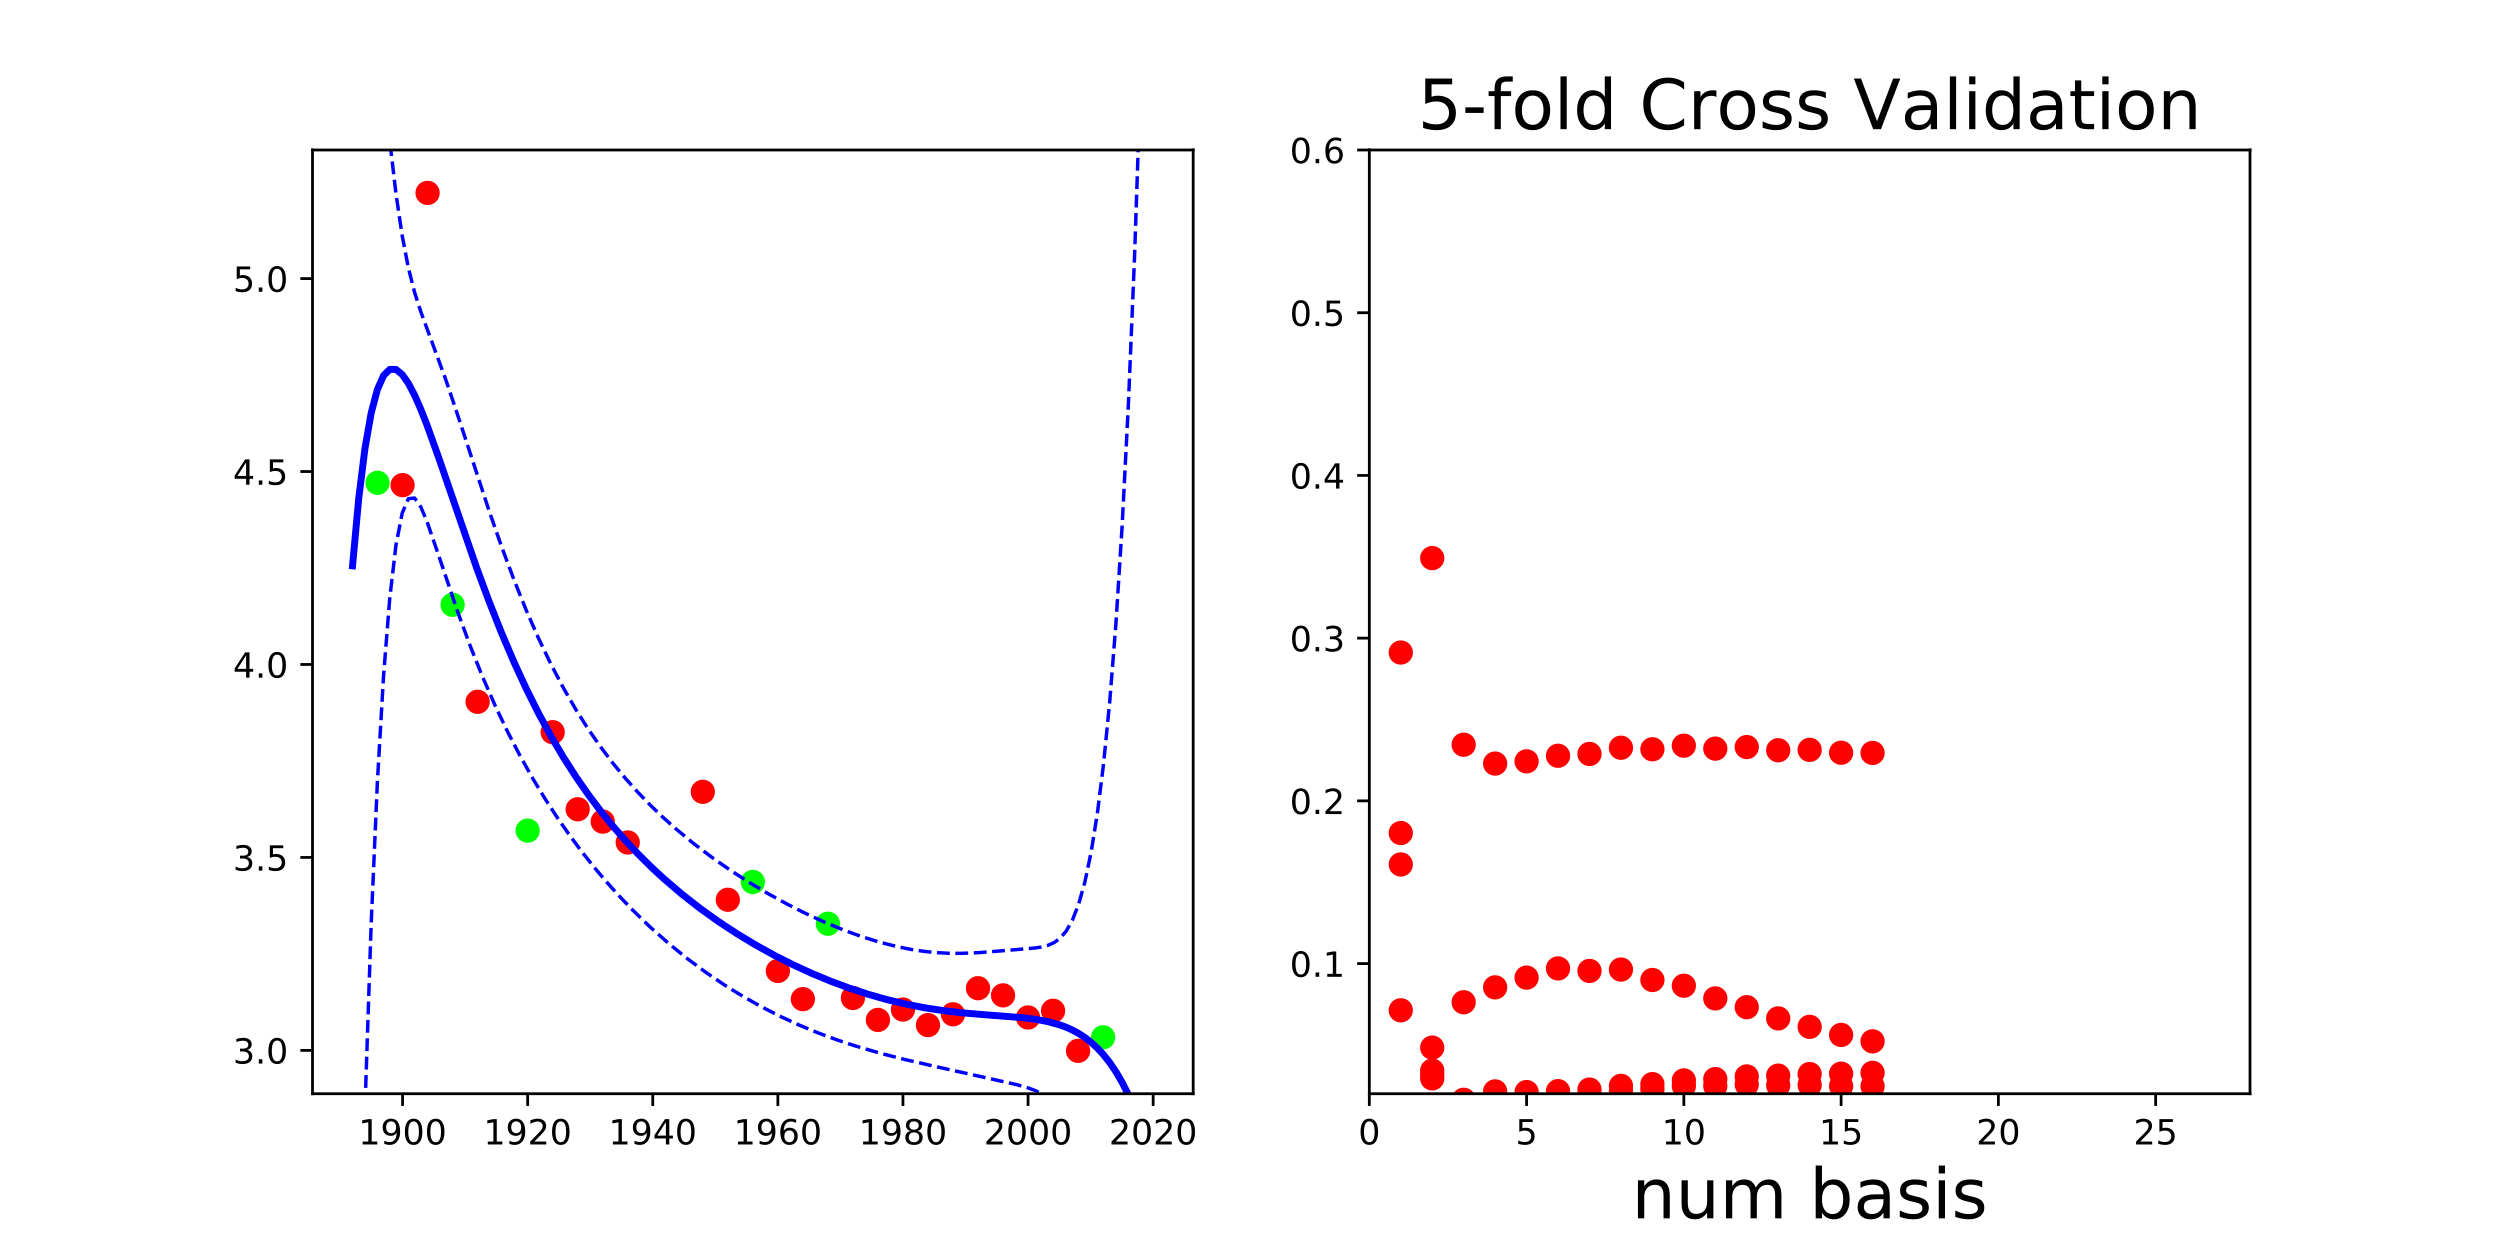 <?xml version="1.0" encoding="utf-8" standalone="no"?>
<!DOCTYPE svg PUBLIC "-//W3C//DTD SVG 1.1//EN"
  "http://www.w3.org/Graphics/SVG/1.1/DTD/svg11.dtd">
<!-- Created with matplotlib (http://matplotlib.org/) -->
<svg height="360pt" version="1.1" viewBox="0 0 720 360" width="720pt" xmlns="http://www.w3.org/2000/svg" xmlns:xlink="http://www.w3.org/1999/xlink">
 <defs>
  <style type="text/css">
*{stroke-linecap:butt;stroke-linejoin:round;}
  </style>
 </defs>
 <g id="figure_1">
  <g id="patch_1">
   <path d="M 0 360 
L 720 360 
L 720 0 
L 0 0 
z
" style="fill:none;"/>
  </g>
  <g id="axes_1">
   <g id="patch_2">
    <path d="M 90 315 
L 343.636 315 
L 343.636 43.2 
L 90 43.2 
z
" style="fill:none;"/>
   </g>
   <g id="matplotlib.axis_1">
    <g id="xtick_1">
     <g id="line2d_1">
      <defs>
       <path d="M 0 0 
L 0 3.5 
" id="m112f5ddf46" style="stroke:#000000;stroke-width:0.8;"/>
      </defs>
      <g>
       <use style="stroke:#000000;stroke-width:0.8;" x="115.94" xlink:href="#m112f5ddf46" y="315"/>
      </g>
     </g>
     <g id="text_1">
      <!-- 1900 -->
      <defs>
       <path d="M 12.406 8.297 
L 28.516 8.297 
L 28.516 63.922 
L 10.984 60.406 
L 10.984 69.391 
L 28.422 72.906 
L 38.281 72.906 
L 38.281 8.297 
L 54.391 8.297 
L 54.391 0 
L 12.406 0 
z
" id="DejaVuSans-31"/>
       <path d="M 10.984 1.516 
L 10.984 10.5 
Q 14.703 8.734 18.5 7.812 
Q 22.312 6.891 25.984 6.891 
Q 35.75 6.891 40.891 13.453 
Q 46.047 20.016 46.781 33.406 
Q 43.953 29.203 39.594 26.953 
Q 35.25 24.703 29.984 24.703 
Q 19.047 24.703 12.672 31.312 
Q 6.297 37.938 6.297 49.422 
Q 6.297 60.641 12.938 67.422 
Q 19.578 74.219 30.609 74.219 
Q 43.266 74.219 49.922 64.516 
Q 56.594 54.828 56.594 36.375 
Q 56.594 19.141 48.406 8.859 
Q 40.234 -1.422 26.422 -1.422 
Q 22.703 -1.422 18.891 -0.688 
Q 15.094 0.047 10.984 1.516 
z
M 30.609 32.422 
Q 37.25 32.422 41.125 36.953 
Q 45.016 41.5 45.016 49.422 
Q 45.016 57.281 41.125 61.844 
Q 37.25 66.406 30.609 66.406 
Q 23.969 66.406 20.094 61.844 
Q 16.219 57.281 16.219 49.422 
Q 16.219 41.5 20.094 36.953 
Q 23.969 32.422 30.609 32.422 
z
" id="DejaVuSans-39"/>
       <path d="M 31.781 66.406 
Q 24.172 66.406 20.328 58.906 
Q 16.5 51.422 16.5 36.375 
Q 16.5 21.391 20.328 13.891 
Q 24.172 6.391 31.781 6.391 
Q 39.453 6.391 43.281 13.891 
Q 47.125 21.391 47.125 36.375 
Q 47.125 51.422 43.281 58.906 
Q 39.453 66.406 31.781 66.406 
z
M 31.781 74.219 
Q 44.047 74.219 50.516 64.516 
Q 56.984 54.828 56.984 36.375 
Q 56.984 17.969 50.516 8.266 
Q 44.047 -1.422 31.781 -1.422 
Q 19.531 -1.422 13.062 8.266 
Q 6.594 17.969 6.594 36.375 
Q 6.594 54.828 13.062 64.516 
Q 19.531 74.219 31.781 74.219 
z
" id="DejaVuSans-30"/>
      </defs>
      <g transform="translate(103.215 329.598)scale(0.1 -0.1)">
       <use xlink:href="#DejaVuSans-31"/>
       <use x="63.623" xlink:href="#DejaVuSans-39"/>
       <use x="127.246" xlink:href="#DejaVuSans-30"/>
       <use x="190.869" xlink:href="#DejaVuSans-30"/>
      </g>
     </g>
    </g>
    <g id="xtick_2">
     <g id="line2d_2">
      <g>
       <use style="stroke:#000000;stroke-width:0.8;" x="151.968" xlink:href="#m112f5ddf46" y="315"/>
      </g>
     </g>
     <g id="text_2">
      <!-- 1920 -->
      <defs>
       <path d="M 19.188 8.297 
L 53.609 8.297 
L 53.609 0 
L 7.328 0 
L 7.328 8.297 
Q 12.938 14.109 22.625 23.891 
Q 32.328 33.688 34.812 36.531 
Q 39.547 41.844 41.422 45.531 
Q 43.312 49.219 43.312 52.781 
Q 43.312 58.594 39.234 62.25 
Q 35.156 65.922 28.609 65.922 
Q 23.969 65.922 18.812 64.312 
Q 13.672 62.703 7.812 59.422 
L 7.812 69.391 
Q 13.766 71.781 18.938 73 
Q 24.125 74.219 28.422 74.219 
Q 39.75 74.219 46.484 68.547 
Q 53.219 62.891 53.219 53.422 
Q 53.219 48.922 51.531 44.891 
Q 49.859 40.875 45.406 35.406 
Q 44.188 33.984 37.641 27.219 
Q 31.109 20.453 19.188 8.297 
z
" id="DejaVuSans-32"/>
      </defs>
      <g transform="translate(139.243 329.598)scale(0.1 -0.1)">
       <use xlink:href="#DejaVuSans-31"/>
       <use x="63.623" xlink:href="#DejaVuSans-39"/>
       <use x="127.246" xlink:href="#DejaVuSans-32"/>
       <use x="190.869" xlink:href="#DejaVuSans-30"/>
      </g>
     </g>
    </g>
    <g id="xtick_3">
     <g id="line2d_3">
      <g>
       <use style="stroke:#000000;stroke-width:0.8;" x="187.996" xlink:href="#m112f5ddf46" y="315"/>
      </g>
     </g>
     <g id="text_3">
      <!-- 1940 -->
      <defs>
       <path d="M 37.797 64.312 
L 12.891 25.391 
L 37.797 25.391 
z
M 35.203 72.906 
L 47.609 72.906 
L 47.609 25.391 
L 58.016 25.391 
L 58.016 17.188 
L 47.609 17.188 
L 47.609 0 
L 37.797 0 
L 37.797 17.188 
L 4.891 17.188 
L 4.891 26.703 
z
" id="DejaVuSans-34"/>
      </defs>
      <g transform="translate(175.271 329.598)scale(0.1 -0.1)">
       <use xlink:href="#DejaVuSans-31"/>
       <use x="63.623" xlink:href="#DejaVuSans-39"/>
       <use x="127.246" xlink:href="#DejaVuSans-34"/>
       <use x="190.869" xlink:href="#DejaVuSans-30"/>
      </g>
     </g>
    </g>
    <g id="xtick_4">
     <g id="line2d_4">
      <g>
       <use style="stroke:#000000;stroke-width:0.8;" x="224.024" xlink:href="#m112f5ddf46" y="315"/>
      </g>
     </g>
     <g id="text_4">
      <!-- 1960 -->
      <defs>
       <path d="M 33.016 40.375 
Q 26.375 40.375 22.484 35.828 
Q 18.609 31.297 18.609 23.391 
Q 18.609 15.531 22.484 10.953 
Q 26.375 6.391 33.016 6.391 
Q 39.656 6.391 43.531 10.953 
Q 47.406 15.531 47.406 23.391 
Q 47.406 31.297 43.531 35.828 
Q 39.656 40.375 33.016 40.375 
z
M 52.594 71.297 
L 52.594 62.312 
Q 48.875 64.062 45.094 64.984 
Q 41.312 65.922 37.594 65.922 
Q 27.828 65.922 22.672 59.328 
Q 17.531 52.734 16.797 39.406 
Q 19.672 43.656 24.016 45.922 
Q 28.375 48.188 33.594 48.188 
Q 44.578 48.188 50.953 41.516 
Q 57.328 34.859 57.328 23.391 
Q 57.328 12.156 50.688 5.359 
Q 44.047 -1.422 33.016 -1.422 
Q 20.359 -1.422 13.672 8.266 
Q 6.984 17.969 6.984 36.375 
Q 6.984 53.656 15.188 63.938 
Q 23.391 74.219 37.203 74.219 
Q 40.922 74.219 44.703 73.484 
Q 48.484 72.75 52.594 71.297 
z
" id="DejaVuSans-36"/>
      </defs>
      <g transform="translate(211.299 329.598)scale(0.1 -0.1)">
       <use xlink:href="#DejaVuSans-31"/>
       <use x="63.623" xlink:href="#DejaVuSans-39"/>
       <use x="127.246" xlink:href="#DejaVuSans-36"/>
       <use x="190.869" xlink:href="#DejaVuSans-30"/>
      </g>
     </g>
    </g>
    <g id="xtick_5">
     <g id="line2d_5">
      <g>
       <use style="stroke:#000000;stroke-width:0.8;" x="260.052" xlink:href="#m112f5ddf46" y="315"/>
      </g>
     </g>
     <g id="text_5">
      <!-- 1980 -->
      <defs>
       <path d="M 31.781 34.625 
Q 24.75 34.625 20.719 30.859 
Q 16.703 27.094 16.703 20.516 
Q 16.703 13.922 20.719 10.156 
Q 24.75 6.391 31.781 6.391 
Q 38.812 6.391 42.859 10.172 
Q 46.922 13.969 46.922 20.516 
Q 46.922 27.094 42.891 30.859 
Q 38.875 34.625 31.781 34.625 
z
M 21.922 38.812 
Q 15.578 40.375 12.031 44.719 
Q 8.5 49.078 8.5 55.328 
Q 8.5 64.062 14.719 69.141 
Q 20.953 74.219 31.781 74.219 
Q 42.672 74.219 48.875 69.141 
Q 55.078 64.062 55.078 55.328 
Q 55.078 49.078 51.531 44.719 
Q 48 40.375 41.703 38.812 
Q 48.828 37.156 52.797 32.312 
Q 56.781 27.484 56.781 20.516 
Q 56.781 9.906 50.312 4.234 
Q 43.844 -1.422 31.781 -1.422 
Q 19.734 -1.422 13.25 4.234 
Q 6.781 9.906 6.781 20.516 
Q 6.781 27.484 10.781 32.312 
Q 14.797 37.156 21.922 38.812 
z
M 18.312 54.391 
Q 18.312 48.734 21.844 45.562 
Q 25.391 42.391 31.781 42.391 
Q 38.141 42.391 41.719 45.562 
Q 45.312 48.734 45.312 54.391 
Q 45.312 60.062 41.719 63.234 
Q 38.141 66.406 31.781 66.406 
Q 25.391 66.406 21.844 63.234 
Q 18.312 60.062 18.312 54.391 
z
" id="DejaVuSans-38"/>
      </defs>
      <g transform="translate(247.327 329.598)scale(0.1 -0.1)">
       <use xlink:href="#DejaVuSans-31"/>
       <use x="63.623" xlink:href="#DejaVuSans-39"/>
       <use x="127.246" xlink:href="#DejaVuSans-38"/>
       <use x="190.869" xlink:href="#DejaVuSans-30"/>
      </g>
     </g>
    </g>
    <g id="xtick_6">
     <g id="line2d_6">
      <g>
       <use style="stroke:#000000;stroke-width:0.8;" x="296.08" xlink:href="#m112f5ddf46" y="315"/>
      </g>
     </g>
     <g id="text_6">
      <!-- 2000 -->
      <g transform="translate(283.355 329.598)scale(0.1 -0.1)">
       <use xlink:href="#DejaVuSans-32"/>
       <use x="63.623" xlink:href="#DejaVuSans-30"/>
       <use x="127.246" xlink:href="#DejaVuSans-30"/>
       <use x="190.869" xlink:href="#DejaVuSans-30"/>
      </g>
     </g>
    </g>
    <g id="xtick_7">
     <g id="line2d_7">
      <g>
       <use style="stroke:#000000;stroke-width:0.8;" x="332.107" xlink:href="#m112f5ddf46" y="315"/>
      </g>
     </g>
     <g id="text_7">
      <!-- 2020 -->
      <g transform="translate(319.382 329.598)scale(0.1 -0.1)">
       <use xlink:href="#DejaVuSans-32"/>
       <use x="63.623" xlink:href="#DejaVuSans-30"/>
       <use x="127.246" xlink:href="#DejaVuSans-32"/>
       <use x="190.869" xlink:href="#DejaVuSans-30"/>
      </g>
     </g>
    </g>
   </g>
   <g id="matplotlib.axis_2">
    <g id="ytick_1">
     <g id="line2d_8">
      <defs>
       <path d="M 0 0 
L -3.5 0 
" id="m1b3be2fa62" style="stroke:#000000;stroke-width:0.8;"/>
      </defs>
      <g>
       <use style="stroke:#000000;stroke-width:0.8;" x="90" xlink:href="#m1b3be2fa62" y="302.509"/>
      </g>
     </g>
     <g id="text_8">
      <!-- 3.0 -->
      <defs>
       <path d="M 40.578 39.312 
Q 47.656 37.797 51.625 33 
Q 55.609 28.219 55.609 21.188 
Q 55.609 10.406 48.188 4.484 
Q 40.766 -1.422 27.094 -1.422 
Q 22.516 -1.422 17.656 -0.516 
Q 12.797 0.391 7.625 2.203 
L 7.625 11.719 
Q 11.719 9.328 16.594 8.109 
Q 21.484 6.891 26.812 6.891 
Q 36.078 6.891 40.938 10.547 
Q 45.797 14.203 45.797 21.188 
Q 45.797 27.641 41.281 31.266 
Q 36.766 34.906 28.719 34.906 
L 20.219 34.906 
L 20.219 43.016 
L 29.109 43.016 
Q 36.375 43.016 40.234 45.922 
Q 44.094 48.828 44.094 54.297 
Q 44.094 59.906 40.109 62.906 
Q 36.141 65.922 28.719 65.922 
Q 24.656 65.922 20.016 65.031 
Q 15.375 64.156 9.812 62.312 
L 9.812 71.094 
Q 15.438 72.656 20.344 73.438 
Q 25.25 74.219 29.594 74.219 
Q 40.828 74.219 47.359 69.109 
Q 53.906 64.016 53.906 55.328 
Q 53.906 49.266 50.438 45.094 
Q 46.969 40.922 40.578 39.312 
z
" id="DejaVuSans-33"/>
       <path d="M 10.688 12.406 
L 21 12.406 
L 21 0 
L 10.688 0 
z
" id="DejaVuSans-2e"/>
      </defs>
      <g transform="translate(67.097 306.309)scale(0.1 -0.1)">
       <use xlink:href="#DejaVuSans-33"/>
       <use x="63.623" xlink:href="#DejaVuSans-2e"/>
       <use x="95.41" xlink:href="#DejaVuSans-30"/>
      </g>
     </g>
    </g>
    <g id="ytick_2">
     <g id="line2d_9">
      <g>
       <use style="stroke:#000000;stroke-width:0.8;" x="90" xlink:href="#m1b3be2fa62" y="246.941"/>
      </g>
     </g>
     <g id="text_9">
      <!-- 3.5 -->
      <defs>
       <path d="M 10.797 72.906 
L 49.516 72.906 
L 49.516 64.594 
L 19.828 64.594 
L 19.828 46.734 
Q 21.969 47.469 24.109 47.828 
Q 26.266 48.188 28.422 48.188 
Q 40.625 48.188 47.75 41.5 
Q 54.891 34.812 54.891 23.391 
Q 54.891 11.625 47.562 5.094 
Q 40.234 -1.422 26.906 -1.422 
Q 22.312 -1.422 17.547 -0.641 
Q 12.797 0.141 7.719 1.703 
L 7.719 11.625 
Q 12.109 9.234 16.797 8.062 
Q 21.484 6.891 26.703 6.891 
Q 35.156 6.891 40.078 11.328 
Q 45.016 15.766 45.016 23.391 
Q 45.016 31 40.078 35.438 
Q 35.156 39.891 26.703 39.891 
Q 22.75 39.891 18.812 39.016 
Q 14.891 38.141 10.797 36.281 
z
" id="DejaVuSans-35"/>
      </defs>
      <g transform="translate(67.097 250.74)scale(0.1 -0.1)">
       <use xlink:href="#DejaVuSans-33"/>
       <use x="63.623" xlink:href="#DejaVuSans-2e"/>
       <use x="95.41" xlink:href="#DejaVuSans-35"/>
      </g>
     </g>
    </g>
    <g id="ytick_3">
     <g id="line2d_10">
      <g>
       <use style="stroke:#000000;stroke-width:0.8;" x="90" xlink:href="#m1b3be2fa62" y="191.373"/>
      </g>
     </g>
     <g id="text_10">
      <!-- 4.0 -->
      <g transform="translate(67.097 195.172)scale(0.1 -0.1)">
       <use xlink:href="#DejaVuSans-34"/>
       <use x="63.623" xlink:href="#DejaVuSans-2e"/>
       <use x="95.41" xlink:href="#DejaVuSans-30"/>
      </g>
     </g>
    </g>
    <g id="ytick_4">
     <g id="line2d_11">
      <g>
       <use style="stroke:#000000;stroke-width:0.8;" x="90" xlink:href="#m1b3be2fa62" y="135.804"/>
      </g>
     </g>
     <g id="text_11">
      <!-- 4.5 -->
      <g transform="translate(67.097 139.604)scale(0.1 -0.1)">
       <use xlink:href="#DejaVuSans-34"/>
       <use x="63.623" xlink:href="#DejaVuSans-2e"/>
       <use x="95.41" xlink:href="#DejaVuSans-35"/>
      </g>
     </g>
    </g>
    <g id="ytick_5">
     <g id="line2d_12">
      <g>
       <use style="stroke:#000000;stroke-width:0.8;" x="90" xlink:href="#m1b3be2fa62" y="80.236"/>
      </g>
     </g>
     <g id="text_12">
      <!-- 5.0 -->
      <g transform="translate(67.097 84.035)scale(0.1 -0.1)">
       <use xlink:href="#DejaVuSans-35"/>
       <use x="63.623" xlink:href="#DejaVuSans-2e"/>
       <use x="95.41" xlink:href="#DejaVuSans-30"/>
      </g>
     </g>
    </g>
   </g>
   <g id="line2d_13">
    <defs>
     <path d="M 0 3 
C 0.796 3 1.559 2.684 2.121 2.121 
C 2.684 1.559 3 0.796 3 0 
C 3 -0.796 2.684 -1.559 2.121 -2.121 
C 1.559 -2.684 0.796 -3 0 -3 
C -0.796 -3 -1.559 -2.684 -2.121 -2.121 
C -2.684 -1.559 -3 -0.796 -3 0 
C -3 0.796 -2.684 1.559 -2.121 2.121 
C -1.559 2.684 -0.796 3 0 3 
z
" id="m367707ea41" style="stroke:#ff0000;"/>
    </defs>
    <g clip-path="url(#p3f294da57e)">
     <use style="fill:#ff0000;stroke:#ff0000;" x="274.463" xlink:href="#m367707ea41" y="292.11"/>
     <use style="fill:#ff0000;stroke:#ff0000;" x="137.557" xlink:href="#m367707ea41" y="202.118"/>
     <use style="fill:#ff0000;stroke:#ff0000;" x="252.846" xlink:href="#m367707ea41" y="293.734"/>
     <use style="fill:#ff0000;stroke:#ff0000;" x="224.024" xlink:href="#m367707ea41" y="279.634"/>
     <use style="fill:#ff0000;stroke:#ff0000;" x="267.257" xlink:href="#m367707ea41" y="295.227"/>
     <use style="fill:#ff0000;stroke:#ff0000;" x="202.407" xlink:href="#m367707ea41" y="228.036"/>
     <use style="fill:#ff0000;stroke:#ff0000;" x="159.174" xlink:href="#m367707ea41" y="210.872"/>
     <use style="fill:#ff0000;stroke:#ff0000;" x="173.585" xlink:href="#m367707ea41" y="236.623"/>
     <use style="fill:#ff0000;stroke:#ff0000;" x="180.79" xlink:href="#m367707ea41" y="242.628"/>
     <use style="fill:#ff0000;stroke:#ff0000;" x="260.052" xlink:href="#m367707ea41" y="290.749"/>
     <use style="fill:#ff0000;stroke:#ff0000;" x="288.874" xlink:href="#m367707ea41" y="286.667"/>
     <use style="fill:#ff0000;stroke:#ff0000;" x="123.146" xlink:href="#m367707ea41" y="55.555"/>
     <use style="fill:#ff0000;stroke:#ff0000;" x="166.379" xlink:href="#m367707ea41" y="233.067"/>
     <use style="fill:#ff0000;stroke:#ff0000;" x="310.491" xlink:href="#m367707ea41" y="302.645"/>
     <use style="fill:#ff0000;stroke:#ff0000;" x="115.94" xlink:href="#m367707ea41" y="139.724"/>
     <use style="fill:#ff0000;stroke:#ff0000;" x="303.285" xlink:href="#m367707ea41" y="291.1"/>
     <use style="fill:#ff0000;stroke:#ff0000;" x="281.668" xlink:href="#m367707ea41" y="284.603"/>
     <use style="fill:#ff0000;stroke:#ff0000;" x="296.08" xlink:href="#m367707ea41" y="293.032"/>
     <use style="fill:#ff0000;stroke:#ff0000;" x="231.229" xlink:href="#m367707ea41" y="287.755"/>
     <use style="fill:#ff0000;stroke:#ff0000;" x="209.613" xlink:href="#m367707ea41" y="259.134"/>
     <use style="fill:#ff0000;stroke:#ff0000;" x="245.64" xlink:href="#m367707ea41" y="287.413"/>
    </g>
   </g>
   <g id="line2d_14">
    <defs>
     <path d="M 0 3 
C 0.796 3 1.559 2.684 2.121 2.121 
C 2.684 1.559 3 0.796 3 0 
C 3 -0.796 2.684 -1.559 2.121 -2.121 
C 1.559 -2.684 0.796 -3 0 -3 
C -0.796 -3 -1.559 -2.684 -2.121 -2.121 
C -2.684 -1.559 -3 -0.796 -3 0 
C -3 0.796 -2.684 1.559 -2.121 2.121 
C -1.559 2.684 -0.796 3 0 3 
z
" id="m7b2680f91f" style="stroke:#00ff00;"/>
    </defs>
    <g clip-path="url(#p3f294da57e)">
     <use style="fill:#00ff00;stroke:#00ff00;" x="108.735" xlink:href="#m7b2680f91f" y="139.046"/>
     <use style="fill:#00ff00;stroke:#00ff00;" x="238.435" xlink:href="#m7b2680f91f" y="266.035"/>
     <use style="fill:#00ff00;stroke:#00ff00;" x="151.968" xlink:href="#m7b2680f91f" y="239.216"/>
     <use style="fill:#00ff00;stroke:#00ff00;" x="130.351" xlink:href="#m7b2680f91f" y="174.182"/>
     <use style="fill:#00ff00;stroke:#00ff00;" x="317.696" xlink:href="#m7b2680f91f" y="298.739"/>
     <use style="fill:#00ff00;stroke:#00ff00;" x="216.818" xlink:href="#m7b2680f91f" y="254.006"/>
    </g>
   </g>
   <g id="line2d_15">
    <path clip-path="url(#p3f294da57e)" d="M 101.529 162.967 
L 103.316 143.553 
L 105.104 129.189 
L 106.891 118.984 
L 108.679 112.187 
L 110.466 108.164 
L 112.254 106.384 
L 114.041 106.401 
L 115.828 107.843 
L 117.616 110.401 
L 119.403 113.82 
L 121.191 117.887 
L 122.978 122.43 
L 126.553 132.403 
L 137.278 163.56 
L 140.852 173.203 
L 144.427 182.236 
L 148.002 190.627 
L 151.577 198.381 
L 155.152 205.526 
L 158.727 212.102 
L 162.302 218.155 
L 165.876 223.731 
L 169.451 228.875 
L 173.026 233.63 
L 176.601 238.036 
L 180.176 242.127 
L 183.751 245.936 
L 187.326 249.491 
L 190.9 252.816 
L 196.263 257.42 
L 201.625 261.617 
L 206.987 265.456 
L 212.35 268.975 
L 217.712 272.203 
L 223.074 275.163 
L 228.436 277.87 
L 233.799 280.334 
L 239.161 282.561 
L 244.523 284.553 
L 249.886 286.311 
L 255.248 287.835 
L 260.61 289.124 
L 265.973 290.181 
L 271.335 291.018 
L 276.697 291.654 
L 283.847 292.263 
L 294.571 293.098 
L 298.146 293.546 
L 301.721 294.208 
L 305.296 295.199 
L 307.083 295.864 
L 308.871 296.668 
L 310.658 297.638 
L 312.446 298.8 
L 314.233 300.184 
L 316.021 301.825 
L 317.808 303.758 
L 319.595 306.024 
L 321.383 308.666 
L 323.17 311.73 
L 324.958 315.266 
L 326.745 319.325 
L 328.533 323.961 
L 330.32 329.229 
L 332.107 335.184 
L 332.107 335.184 
" style="fill:none;stroke:#0000ff;stroke-linecap:square;stroke-width:2;"/>
   </g>
   <g id="line2d_16">
    <path clip-path="url(#p3f294da57e)" d="M 108.678 -1 
L 108.679 -0.985 
L 110.466 21.754 
L 112.254 40.528 
L 114.041 55.795 
L 115.828 67.892 
L 117.616 77.177 
L 119.403 84.21 
L 121.191 89.775 
L 128.34 109.22 
L 131.915 119.848 
L 140.852 147.098 
L 144.427 157.34 
L 148.002 166.929 
L 151.577 175.804 
L 155.152 183.956 
L 158.727 191.41 
L 162.302 198.206 
L 165.876 204.398 
L 169.451 210.041 
L 173.026 215.193 
L 176.601 219.908 
L 180.176 224.237 
L 183.751 228.228 
L 187.326 231.921 
L 190.9 235.353 
L 194.475 238.557 
L 199.838 242.992 
L 205.2 247.047 
L 210.562 250.778 
L 215.924 254.224 
L 221.287 257.412 
L 226.649 260.358 
L 232.011 263.069 
L 237.374 265.542 
L 242.736 267.765 
L 248.098 269.722 
L 253.461 271.388 
L 258.823 272.732 
L 262.398 273.435 
L 265.973 273.972 
L 269.547 274.34 
L 273.122 274.537 
L 276.697 274.57 
L 282.059 274.358 
L 290.997 273.633 
L 298.146 273.013 
L 299.934 272.742 
L 301.721 272.291 
L 303.509 271.517 
L 305.296 270.218 
L 307.083 268.134 
L 308.871 264.961 
L 310.658 260.367 
L 312.446 254.004 
L 314.233 245.489 
L 316.021 234.38 
L 317.808 220.153 
L 319.595 202.163 
L 321.383 179.625 
L 323.17 151.577 
L 324.958 116.846 
L 326.745 74.015 
L 328.533 21.372 
L 329.152 -1 
L 329.152 -1 
" style="fill:none;stroke:#0000ff;stroke-dasharray:3.7,1.6;stroke-dashoffset:0;"/>
   </g>
   <g id="line2d_17">
    <path clip-path="url(#p3f294da57e)" d="M 104.012 361 
L 105.104 319.477 
L 106.891 266.292 
L 108.679 225.359 
L 110.466 194.574 
L 112.254 172.24 
L 114.041 157.007 
L 115.828 147.795 
L 117.616 143.626 
L 119.403 143.429 
L 121.191 145.999 
L 122.978 150.215 
L 126.553 160.622 
L 131.915 176.506 
L 135.49 186.222 
L 139.065 195.137 
L 142.64 203.305 
L 146.215 210.803 
L 149.79 217.707 
L 153.364 224.085 
L 156.939 229.997 
L 160.514 235.496 
L 164.089 240.625 
L 167.664 245.424 
L 171.239 249.922 
L 174.814 254.147 
L 178.388 258.119 
L 181.963 261.858 
L 187.326 267.061 
L 192.688 271.817 
L 198.05 276.164 
L 203.412 280.134 
L 208.775 283.758 
L 214.137 287.059 
L 219.499 290.061 
L 224.862 292.783 
L 230.224 295.244 
L 235.586 297.46 
L 240.948 299.449 
L 246.311 301.229 
L 253.461 303.318 
L 260.61 305.144 
L 269.547 307.185 
L 292.784 312.365 
L 296.359 313.406 
L 298.146 314.078 
L 299.934 314.945 
L 301.721 316.125 
L 303.509 317.791 
L 305.296 320.181 
L 307.083 323.593 
L 308.871 328.375 
L 310.658 334.908 
L 312.446 343.595 
L 314.233 354.88 
L 314.993 361 
L 314.993 361 
" style="fill:none;stroke:#0000ff;stroke-dasharray:3.7,1.6;stroke-dashoffset:0;"/>
   </g>
   <g id="patch_3">
    <path d="M 90 315 
L 90 43.2 
" style="fill:none;stroke:#000000;stroke-linecap:square;stroke-linejoin:miter;stroke-width:0.8;"/>
   </g>
   <g id="patch_4">
    <path d="M 343.636 315 
L 343.636 43.2 
" style="fill:none;stroke:#000000;stroke-linecap:square;stroke-linejoin:miter;stroke-width:0.8;"/>
   </g>
   <g id="patch_5">
    <path d="M 90 315 
L 343.636 315 
" style="fill:none;stroke:#000000;stroke-linecap:square;stroke-linejoin:miter;stroke-width:0.8;"/>
   </g>
   <g id="patch_6">
    <path d="M 90 43.2 
L 343.636 43.2 
" style="fill:none;stroke:#000000;stroke-linecap:square;stroke-linejoin:miter;stroke-width:0.8;"/>
   </g>
  </g>
  <g id="axes_2">
   <g id="patch_7">
    <path d="M 394.364 315 
L 648 315 
L 648 43.2 
L 394.364 43.2 
z
" style="fill:none;"/>
   </g>
   <g id="matplotlib.axis_3">
    <g id="xtick_8">
     <g id="line2d_18">
      <g>
       <use style="stroke:#000000;stroke-width:0.8;" x="394.364" xlink:href="#m112f5ddf46" y="315"/>
      </g>
     </g>
     <g id="text_13">
      <!-- 0 -->
      <g transform="translate(391.182 329.598)scale(0.1 -0.1)">
       <use xlink:href="#DejaVuSans-30"/>
      </g>
     </g>
    </g>
    <g id="xtick_9">
     <g id="line2d_19">
      <g>
       <use style="stroke:#000000;stroke-width:0.8;" x="439.656" xlink:href="#m112f5ddf46" y="315"/>
      </g>
     </g>
     <g id="text_14">
      <!-- 5 -->
      <g transform="translate(436.475 329.598)scale(0.1 -0.1)">
       <use xlink:href="#DejaVuSans-35"/>
      </g>
     </g>
    </g>
    <g id="xtick_10">
     <g id="line2d_20">
      <g>
       <use style="stroke:#000000;stroke-width:0.8;" x="484.948" xlink:href="#m112f5ddf46" y="315"/>
      </g>
     </g>
     <g id="text_15">
      <!-- 10 -->
      <g transform="translate(478.586 329.598)scale(0.1 -0.1)">
       <use xlink:href="#DejaVuSans-31"/>
       <use x="63.623" xlink:href="#DejaVuSans-30"/>
      </g>
     </g>
    </g>
    <g id="xtick_11">
     <g id="line2d_21">
      <g>
       <use style="stroke:#000000;stroke-width:0.8;" x="530.24" xlink:href="#m112f5ddf46" y="315"/>
      </g>
     </g>
     <g id="text_16">
      <!-- 15 -->
      <g transform="translate(523.878 329.598)scale(0.1 -0.1)">
       <use xlink:href="#DejaVuSans-31"/>
       <use x="63.623" xlink:href="#DejaVuSans-35"/>
      </g>
     </g>
    </g>
    <g id="xtick_12">
     <g id="line2d_22">
      <g>
       <use style="stroke:#000000;stroke-width:0.8;" x="575.532" xlink:href="#m112f5ddf46" y="315"/>
      </g>
     </g>
     <g id="text_17">
      <!-- 20 -->
      <g transform="translate(569.17 329.598)scale(0.1 -0.1)">
       <use xlink:href="#DejaVuSans-32"/>
       <use x="63.623" xlink:href="#DejaVuSans-30"/>
      </g>
     </g>
    </g>
    <g id="xtick_13">
     <g id="line2d_23">
      <g>
       <use style="stroke:#000000;stroke-width:0.8;" x="620.825" xlink:href="#m112f5ddf46" y="315"/>
      </g>
     </g>
     <g id="text_18">
      <!-- 25 -->
      <g transform="translate(614.462 329.598)scale(0.1 -0.1)">
       <use xlink:href="#DejaVuSans-32"/>
       <use x="63.623" xlink:href="#DejaVuSans-35"/>
      </g>
     </g>
    </g>
    <g id="text_19">
     <!-- num basis -->
     <defs>
      <path d="M 54.891 33.016 
L 54.891 0 
L 45.906 0 
L 45.906 32.719 
Q 45.906 40.484 42.875 44.328 
Q 39.844 48.188 33.797 48.188 
Q 26.516 48.188 22.312 43.547 
Q 18.109 38.922 18.109 30.906 
L 18.109 0 
L 9.078 0 
L 9.078 54.688 
L 18.109 54.688 
L 18.109 46.188 
Q 21.344 51.125 25.703 53.562 
Q 30.078 56 35.797 56 
Q 45.219 56 50.047 50.172 
Q 54.891 44.344 54.891 33.016 
z
" id="DejaVuSans-6e"/>
      <path d="M 8.5 21.578 
L 8.5 54.688 
L 17.484 54.688 
L 17.484 21.922 
Q 17.484 14.156 20.5 10.266 
Q 23.531 6.391 29.594 6.391 
Q 36.859 6.391 41.078 11.031 
Q 45.312 15.672 45.312 23.688 
L 45.312 54.688 
L 54.297 54.688 
L 54.297 0 
L 45.312 0 
L 45.312 8.406 
Q 42.047 3.422 37.719 1 
Q 33.406 -1.422 27.688 -1.422 
Q 18.266 -1.422 13.375 4.438 
Q 8.5 10.297 8.5 21.578 
z
M 31.109 56 
z
" id="DejaVuSans-75"/>
      <path d="M 52 44.188 
Q 55.375 50.25 60.062 53.125 
Q 64.75 56 71.094 56 
Q 79.641 56 84.281 50.016 
Q 88.922 44.047 88.922 33.016 
L 88.922 0 
L 79.891 0 
L 79.891 32.719 
Q 79.891 40.578 77.094 44.375 
Q 74.312 48.188 68.609 48.188 
Q 61.625 48.188 57.562 43.547 
Q 53.516 38.922 53.516 30.906 
L 53.516 0 
L 44.484 0 
L 44.484 32.719 
Q 44.484 40.625 41.703 44.406 
Q 38.922 48.188 33.109 48.188 
Q 26.219 48.188 22.156 43.531 
Q 18.109 38.875 18.109 30.906 
L 18.109 0 
L 9.078 0 
L 9.078 54.688 
L 18.109 54.688 
L 18.109 46.188 
Q 21.188 51.219 25.484 53.609 
Q 29.781 56 35.688 56 
Q 41.656 56 45.828 52.969 
Q 50 49.953 52 44.188 
z
" id="DejaVuSans-6d"/>
      <path id="DejaVuSans-20"/>
      <path d="M 48.688 27.297 
Q 48.688 37.203 44.609 42.844 
Q 40.531 48.484 33.406 48.484 
Q 26.266 48.484 22.188 42.844 
Q 18.109 37.203 18.109 27.297 
Q 18.109 17.391 22.188 11.75 
Q 26.266 6.109 33.406 6.109 
Q 40.531 6.109 44.609 11.75 
Q 48.688 17.391 48.688 27.297 
z
M 18.109 46.391 
Q 20.953 51.266 25.266 53.625 
Q 29.594 56 35.594 56 
Q 45.562 56 51.781 48.094 
Q 58.016 40.188 58.016 27.297 
Q 58.016 14.406 51.781 6.484 
Q 45.562 -1.422 35.594 -1.422 
Q 29.594 -1.422 25.266 0.953 
Q 20.953 3.328 18.109 8.203 
L 18.109 0 
L 9.078 0 
L 9.078 75.984 
L 18.109 75.984 
z
" id="DejaVuSans-62"/>
      <path d="M 34.281 27.484 
Q 23.391 27.484 19.188 25 
Q 14.984 22.516 14.984 16.5 
Q 14.984 11.719 18.141 8.906 
Q 21.297 6.109 26.703 6.109 
Q 34.188 6.109 38.703 11.406 
Q 43.219 16.703 43.219 25.484 
L 43.219 27.484 
z
M 52.203 31.203 
L 52.203 0 
L 43.219 0 
L 43.219 8.297 
Q 40.141 3.328 35.547 0.953 
Q 30.953 -1.422 24.312 -1.422 
Q 15.922 -1.422 10.953 3.297 
Q 6 8.016 6 15.922 
Q 6 25.141 12.172 29.828 
Q 18.359 34.516 30.609 34.516 
L 43.219 34.516 
L 43.219 35.406 
Q 43.219 41.609 39.141 45 
Q 35.062 48.391 27.688 48.391 
Q 23 48.391 18.547 47.266 
Q 14.109 46.141 10.016 43.891 
L 10.016 52.203 
Q 14.938 54.109 19.578 55.047 
Q 24.219 56 28.609 56 
Q 40.484 56 46.344 49.844 
Q 52.203 43.703 52.203 31.203 
z
" id="DejaVuSans-61"/>
      <path d="M 44.281 53.078 
L 44.281 44.578 
Q 40.484 46.531 36.375 47.5 
Q 32.281 48.484 27.875 48.484 
Q 21.188 48.484 17.844 46.438 
Q 14.5 44.391 14.5 40.281 
Q 14.5 37.156 16.891 35.375 
Q 19.281 33.594 26.516 31.984 
L 29.594 31.297 
Q 39.156 29.25 43.188 25.516 
Q 47.219 21.781 47.219 15.094 
Q 47.219 7.469 41.188 3.016 
Q 35.156 -1.422 24.609 -1.422 
Q 20.219 -1.422 15.453 -0.562 
Q 10.688 0.297 5.422 2 
L 5.422 11.281 
Q 10.406 8.688 15.234 7.391 
Q 20.062 6.109 24.812 6.109 
Q 31.156 6.109 34.562 8.281 
Q 37.984 10.453 37.984 14.406 
Q 37.984 18.062 35.516 20.016 
Q 33.062 21.969 24.703 23.781 
L 21.578 24.516 
Q 13.234 26.266 9.516 29.906 
Q 5.812 33.547 5.812 39.891 
Q 5.812 47.609 11.281 51.797 
Q 16.75 56 26.812 56 
Q 31.781 56 36.172 55.266 
Q 40.578 54.547 44.281 53.078 
z
" id="DejaVuSans-73"/>
      <path d="M 9.422 54.688 
L 18.406 54.688 
L 18.406 0 
L 9.422 0 
z
M 9.422 75.984 
L 18.406 75.984 
L 18.406 64.594 
L 9.422 64.594 
z
" id="DejaVuSans-69"/>
     </defs>
     <g transform="translate(469.915 350.875)scale(0.2 -0.2)">
      <use xlink:href="#DejaVuSans-6e"/>
      <use x="63.379" xlink:href="#DejaVuSans-75"/>
      <use x="126.758" xlink:href="#DejaVuSans-6d"/>
      <use x="224.17" xlink:href="#DejaVuSans-20"/>
      <use x="255.957" xlink:href="#DejaVuSans-62"/>
      <use x="319.434" xlink:href="#DejaVuSans-61"/>
      <use x="380.713" xlink:href="#DejaVuSans-73"/>
      <use x="432.812" xlink:href="#DejaVuSans-69"/>
      <use x="460.596" xlink:href="#DejaVuSans-73"/>
     </g>
    </g>
   </g>
   <g id="matplotlib.axis_4">
    <g id="ytick_6">
     <g id="line2d_24">
      <g>
       <use style="stroke:#000000;stroke-width:0.8;" x="394.364" xlink:href="#m1b3be2fa62" y="277.51"/>
      </g>
     </g>
     <g id="text_20">
      <!-- 0.1 -->
      <g transform="translate(371.461 281.31)scale(0.1 -0.1)">
       <use xlink:href="#DejaVuSans-30"/>
       <use x="63.623" xlink:href="#DejaVuSans-2e"/>
       <use x="95.41" xlink:href="#DejaVuSans-31"/>
      </g>
     </g>
    </g>
    <g id="ytick_7">
     <g id="line2d_25">
      <g>
       <use style="stroke:#000000;stroke-width:0.8;" x="394.364" xlink:href="#m1b3be2fa62" y="230.648"/>
      </g>
     </g>
     <g id="text_21">
      <!-- 0.2 -->
      <g transform="translate(371.461 234.447)scale(0.1 -0.1)">
       <use xlink:href="#DejaVuSans-30"/>
       <use x="63.623" xlink:href="#DejaVuSans-2e"/>
       <use x="95.41" xlink:href="#DejaVuSans-32"/>
      </g>
     </g>
    </g>
    <g id="ytick_8">
     <g id="line2d_26">
      <g>
       <use style="stroke:#000000;stroke-width:0.8;" x="394.364" xlink:href="#m1b3be2fa62" y="183.786"/>
      </g>
     </g>
     <g id="text_22">
      <!-- 0.3 -->
      <g transform="translate(371.461 187.585)scale(0.1 -0.1)">
       <use xlink:href="#DejaVuSans-30"/>
       <use x="63.623" xlink:href="#DejaVuSans-2e"/>
       <use x="95.41" xlink:href="#DejaVuSans-33"/>
      </g>
     </g>
    </g>
    <g id="ytick_9">
     <g id="line2d_27">
      <g>
       <use style="stroke:#000000;stroke-width:0.8;" x="394.364" xlink:href="#m1b3be2fa62" y="136.924"/>
      </g>
     </g>
     <g id="text_23">
      <!-- 0.4 -->
      <g transform="translate(371.461 140.723)scale(0.1 -0.1)">
       <use xlink:href="#DejaVuSans-30"/>
       <use x="63.623" xlink:href="#DejaVuSans-2e"/>
       <use x="95.41" xlink:href="#DejaVuSans-34"/>
      </g>
     </g>
    </g>
    <g id="ytick_10">
     <g id="line2d_28">
      <g>
       <use style="stroke:#000000;stroke-width:0.8;" x="394.364" xlink:href="#m1b3be2fa62" y="90.062"/>
      </g>
     </g>
     <g id="text_24">
      <!-- 0.5 -->
      <g transform="translate(371.461 93.861)scale(0.1 -0.1)">
       <use xlink:href="#DejaVuSans-30"/>
       <use x="63.623" xlink:href="#DejaVuSans-2e"/>
       <use x="95.41" xlink:href="#DejaVuSans-35"/>
      </g>
     </g>
    </g>
    <g id="ytick_11">
     <g id="line2d_29">
      <g>
       <use style="stroke:#000000;stroke-width:0.8;" x="394.364" xlink:href="#m1b3be2fa62" y="43.2"/>
      </g>
     </g>
     <g id="text_25">
      <!-- 0.6 -->
      <g transform="translate(371.461 46.999)scale(0.1 -0.1)">
       <use xlink:href="#DejaVuSans-30"/>
       <use x="63.623" xlink:href="#DejaVuSans-2e"/>
       <use x="95.41" xlink:href="#DejaVuSans-36"/>
      </g>
     </g>
    </g>
   </g>
   <g id="line2d_30">
    <g clip-path="url(#p371ec4c8b6)">
     <use style="fill:#ff0000;stroke:#ff0000;" x="403.422" xlink:href="#m367707ea41" y="239.91"/>
    </g>
   </g>
   <g id="line2d_31">
    <g clip-path="url(#p371ec4c8b6)">
     <use style="fill:#ff0000;stroke:#ff0000;" x="403.422" xlink:href="#m367707ea41" y="290.962"/>
    </g>
   </g>
   <g id="line2d_32">
    <g clip-path="url(#p371ec4c8b6)"/>
   </g>
   <g id="line2d_33">
    <g clip-path="url(#p371ec4c8b6)">
     <use style="fill:#ff0000;stroke:#ff0000;" x="403.422" xlink:href="#m367707ea41" y="187.926"/>
    </g>
   </g>
   <g id="line2d_34">
    <g clip-path="url(#p371ec4c8b6)">
     <use style="fill:#ff0000;stroke:#ff0000;" x="403.422" xlink:href="#m367707ea41" y="248.965"/>
    </g>
   </g>
   <g id="line2d_35">
    <g clip-path="url(#p371ec4c8b6)">
     <use style="fill:#ff0000;stroke:#ff0000;" x="412.481" xlink:href="#m367707ea41" y="309.515"/>
    </g>
   </g>
   <g id="line2d_36">
    <g clip-path="url(#p371ec4c8b6)">
     <use style="fill:#ff0000;stroke:#ff0000;" x="412.481" xlink:href="#m367707ea41" y="310.572"/>
    </g>
   </g>
   <g id="line2d_37">
    <g clip-path="url(#p371ec4c8b6)">
     <use style="fill:#ff0000;stroke:#ff0000;" x="412.481" xlink:href="#m367707ea41" y="160.73"/>
    </g>
   </g>
   <g id="line2d_38">
    <g clip-path="url(#p371ec4c8b6)">
     <use style="fill:#ff0000;stroke:#ff0000;" x="412.481" xlink:href="#m367707ea41" y="301.71"/>
    </g>
   </g>
   <g id="line2d_39">
    <g clip-path="url(#p371ec4c8b6)">
     <use style="fill:#ff0000;stroke:#ff0000;" x="412.481" xlink:href="#m367707ea41" y="308.333"/>
    </g>
   </g>
   <g id="line2d_40">
    <g clip-path="url(#p371ec4c8b6)">
     <use style="fill:#ff0000;stroke:#ff0000;" x="421.539" xlink:href="#m367707ea41" y="317.002"/>
    </g>
   </g>
   <g id="line2d_41">
    <g clip-path="url(#p371ec4c8b6)">
     <use style="fill:#ff0000;stroke:#ff0000;" x="421.539" xlink:href="#m367707ea41" y="316.741"/>
    </g>
   </g>
   <g id="line2d_42">
    <g clip-path="url(#p371ec4c8b6)">
     <use style="fill:#ff0000;stroke:#ff0000;" x="421.539" xlink:href="#m367707ea41" y="214.481"/>
    </g>
   </g>
   <g id="line2d_43">
    <g clip-path="url(#p371ec4c8b6)">
     <use style="fill:#ff0000;stroke:#ff0000;" x="421.539" xlink:href="#m367707ea41" y="288.643"/>
    </g>
   </g>
   <g id="line2d_44">
    <g clip-path="url(#p371ec4c8b6)">
     <use style="fill:#ff0000;stroke:#ff0000;" x="421.539" xlink:href="#m367707ea41" y="322.678"/>
    </g>
   </g>
   <g id="line2d_45">
    <g clip-path="url(#p371ec4c8b6)">
     <use style="fill:#ff0000;stroke:#ff0000;" x="430.597" xlink:href="#m367707ea41" y="316.434"/>
    </g>
   </g>
   <g id="line2d_46">
    <g clip-path="url(#p371ec4c8b6)">
     <use style="fill:#ff0000;stroke:#ff0000;" x="430.597" xlink:href="#m367707ea41" y="314.324"/>
    </g>
   </g>
   <g id="line2d_47">
    <g clip-path="url(#p371ec4c8b6)">
     <use style="fill:#ff0000;stroke:#ff0000;" x="430.597" xlink:href="#m367707ea41" y="219.909"/>
    </g>
   </g>
   <g id="line2d_48">
    <g clip-path="url(#p371ec4c8b6)">
     <use style="fill:#ff0000;stroke:#ff0000;" x="430.597" xlink:href="#m367707ea41" y="284.358"/>
    </g>
   </g>
   <g id="line2d_49">
    <g clip-path="url(#p371ec4c8b6)">
     <use style="fill:#ff0000;stroke:#ff0000;" x="430.597" xlink:href="#m367707ea41" y="322.491"/>
    </g>
   </g>
   <g id="line2d_50">
    <g clip-path="url(#p371ec4c8b6)">
     <use style="fill:#ff0000;stroke:#ff0000;" x="439.656" xlink:href="#m367707ea41" y="316.647"/>
    </g>
   </g>
   <g id="line2d_51">
    <g clip-path="url(#p371ec4c8b6)">
     <use style="fill:#ff0000;stroke:#ff0000;" x="439.656" xlink:href="#m367707ea41" y="314.517"/>
    </g>
   </g>
   <g id="line2d_52">
    <g clip-path="url(#p371ec4c8b6)">
     <use style="fill:#ff0000;stroke:#ff0000;" x="439.656" xlink:href="#m367707ea41" y="219.265"/>
    </g>
   </g>
   <g id="line2d_53">
    <g clip-path="url(#p371ec4c8b6)">
     <use style="fill:#ff0000;stroke:#ff0000;" x="439.656" xlink:href="#m367707ea41" y="281.554"/>
    </g>
   </g>
   <g id="line2d_54">
    <g clip-path="url(#p371ec4c8b6)">
     <use style="fill:#ff0000;stroke:#ff0000;" x="439.656" xlink:href="#m367707ea41" y="322.022"/>
    </g>
   </g>
   <g id="line2d_55">
    <g clip-path="url(#p371ec4c8b6)">
     <use style="fill:#ff0000;stroke:#ff0000;" x="448.714" xlink:href="#m367707ea41" y="316.265"/>
    </g>
   </g>
   <g id="line2d_56">
    <g clip-path="url(#p371ec4c8b6)">
     <use style="fill:#ff0000;stroke:#ff0000;" x="448.714" xlink:href="#m367707ea41" y="314.245"/>
    </g>
   </g>
   <g id="line2d_57">
    <g clip-path="url(#p371ec4c8b6)">
     <use style="fill:#ff0000;stroke:#ff0000;" x="448.714" xlink:href="#m367707ea41" y="217.657"/>
    </g>
   </g>
   <g id="line2d_58">
    <g clip-path="url(#p371ec4c8b6)">
     <use style="fill:#ff0000;stroke:#ff0000;" x="448.714" xlink:href="#m367707ea41" y="278.906"/>
    </g>
   </g>
   <g id="line2d_59">
    <g clip-path="url(#p371ec4c8b6)">
     <use style="fill:#ff0000;stroke:#ff0000;" x="448.714" xlink:href="#m367707ea41" y="321.893"/>
    </g>
   </g>
   <g id="line2d_60">
    <g clip-path="url(#p371ec4c8b6)">
     <use style="fill:#ff0000;stroke:#ff0000;" x="457.773" xlink:href="#m367707ea41" y="315.396"/>
    </g>
   </g>
   <g id="line2d_61">
    <g clip-path="url(#p371ec4c8b6)">
     <use style="fill:#ff0000;stroke:#ff0000;" x="457.773" xlink:href="#m367707ea41" y="313.794"/>
    </g>
   </g>
   <g id="line2d_62">
    <g clip-path="url(#p371ec4c8b6)">
     <use style="fill:#ff0000;stroke:#ff0000;" x="457.773" xlink:href="#m367707ea41" y="217.135"/>
    </g>
   </g>
   <g id="line2d_63">
    <g clip-path="url(#p371ec4c8b6)">
     <use style="fill:#ff0000;stroke:#ff0000;" x="457.773" xlink:href="#m367707ea41" y="279.628"/>
    </g>
   </g>
   <g id="line2d_64">
    <g clip-path="url(#p371ec4c8b6)">
     <use style="fill:#ff0000;stroke:#ff0000;" x="457.773" xlink:href="#m367707ea41" y="322.177"/>
    </g>
   </g>
   <g id="line2d_65">
    <g clip-path="url(#p371ec4c8b6)">
     <use style="fill:#ff0000;stroke:#ff0000;" x="466.831" xlink:href="#m367707ea41" y="314.182"/>
    </g>
   </g>
   <g id="line2d_66">
    <g clip-path="url(#p371ec4c8b6)">
     <use style="fill:#ff0000;stroke:#ff0000;" x="466.831" xlink:href="#m367707ea41" y="312.733"/>
    </g>
   </g>
   <g id="line2d_67">
    <g clip-path="url(#p371ec4c8b6)">
     <use style="fill:#ff0000;stroke:#ff0000;" x="466.831" xlink:href="#m367707ea41" y="215.352"/>
    </g>
   </g>
   <g id="line2d_68">
    <g clip-path="url(#p371ec4c8b6)">
     <use style="fill:#ff0000;stroke:#ff0000;" x="466.831" xlink:href="#m367707ea41" y="279.233"/>
    </g>
   </g>
   <g id="line2d_69">
    <g clip-path="url(#p371ec4c8b6)">
     <use style="fill:#ff0000;stroke:#ff0000;" x="466.831" xlink:href="#m367707ea41" y="321.802"/>
    </g>
   </g>
   <g id="line2d_70">
    <g clip-path="url(#p371ec4c8b6)">
     <use style="fill:#ff0000;stroke:#ff0000;" x="475.89" xlink:href="#m367707ea41" y="313.697"/>
    </g>
   </g>
   <g id="line2d_71">
    <g clip-path="url(#p371ec4c8b6)">
     <use style="fill:#ff0000;stroke:#ff0000;" x="475.89" xlink:href="#m367707ea41" y="312.231"/>
    </g>
   </g>
   <g id="line2d_72">
    <g clip-path="url(#p371ec4c8b6)">
     <use style="fill:#ff0000;stroke:#ff0000;" x="475.89" xlink:href="#m367707ea41" y="215.791"/>
    </g>
   </g>
   <g id="line2d_73">
    <g clip-path="url(#p371ec4c8b6)">
     <use style="fill:#ff0000;stroke:#ff0000;" x="475.89" xlink:href="#m367707ea41" y="282.237"/>
    </g>
   </g>
   <g id="line2d_74">
    <g clip-path="url(#p371ec4c8b6)">
     <use style="fill:#ff0000;stroke:#ff0000;" x="475.89" xlink:href="#m367707ea41" y="322.024"/>
    </g>
   </g>
   <g id="line2d_75">
    <g clip-path="url(#p371ec4c8b6)">
     <use style="fill:#ff0000;stroke:#ff0000;" x="484.948" xlink:href="#m367707ea41" y="312.765"/>
    </g>
   </g>
   <g id="line2d_76">
    <g clip-path="url(#p371ec4c8b6)">
     <use style="fill:#ff0000;stroke:#ff0000;" x="484.948" xlink:href="#m367707ea41" y="311.161"/>
    </g>
   </g>
   <g id="line2d_77">
    <g clip-path="url(#p371ec4c8b6)">
     <use style="fill:#ff0000;stroke:#ff0000;" x="484.948" xlink:href="#m367707ea41" y="214.754"/>
    </g>
   </g>
   <g id="line2d_78">
    <g clip-path="url(#p371ec4c8b6)">
     <use style="fill:#ff0000;stroke:#ff0000;" x="484.948" xlink:href="#m367707ea41" y="283.891"/>
    </g>
   </g>
   <g id="line2d_79">
    <g clip-path="url(#p371ec4c8b6)">
     <use style="fill:#ff0000;stroke:#ff0000;" x="484.948" xlink:href="#m367707ea41" y="321.738"/>
    </g>
   </g>
   <g id="line2d_80">
    <g clip-path="url(#p371ec4c8b6)">
     <use style="fill:#ff0000;stroke:#ff0000;" x="494.006" xlink:href="#m367707ea41" y="312.763"/>
    </g>
   </g>
   <g id="line2d_81">
    <g clip-path="url(#p371ec4c8b6)">
     <use style="fill:#ff0000;stroke:#ff0000;" x="494.006" xlink:href="#m367707ea41" y="310.776"/>
    </g>
   </g>
   <g id="line2d_82">
    <g clip-path="url(#p371ec4c8b6)">
     <use style="fill:#ff0000;stroke:#ff0000;" x="494.006" xlink:href="#m367707ea41" y="215.603"/>
    </g>
   </g>
   <g id="line2d_83">
    <g clip-path="url(#p371ec4c8b6)">
     <use style="fill:#ff0000;stroke:#ff0000;" x="494.006" xlink:href="#m367707ea41" y="287.542"/>
    </g>
   </g>
   <g id="line2d_84">
    <g clip-path="url(#p371ec4c8b6)">
     <use style="fill:#ff0000;stroke:#ff0000;" x="494.006" xlink:href="#m367707ea41" y="321.83"/>
    </g>
   </g>
   <g id="line2d_85">
    <g clip-path="url(#p371ec4c8b6)">
     <use style="fill:#ff0000;stroke:#ff0000;" x="503.065" xlink:href="#m367707ea41" y="312.337"/>
    </g>
   </g>
   <g id="line2d_86">
    <g clip-path="url(#p371ec4c8b6)">
     <use style="fill:#ff0000;stroke:#ff0000;" x="503.065" xlink:href="#m367707ea41" y="310.014"/>
    </g>
   </g>
   <g id="line2d_87">
    <g clip-path="url(#p371ec4c8b6)">
     <use style="fill:#ff0000;stroke:#ff0000;" x="503.065" xlink:href="#m367707ea41" y="215.152"/>
    </g>
   </g>
   <g id="line2d_88">
    <g clip-path="url(#p371ec4c8b6)">
     <use style="fill:#ff0000;stroke:#ff0000;" x="503.065" xlink:href="#m367707ea41" y="290.071"/>
    </g>
   </g>
   <g id="line2d_89">
    <g clip-path="url(#p371ec4c8b6)">
     <use style="fill:#ff0000;stroke:#ff0000;" x="503.065" xlink:href="#m367707ea41" y="321.665"/>
    </g>
   </g>
   <g id="line2d_90">
    <g clip-path="url(#p371ec4c8b6)">
     <use style="fill:#ff0000;stroke:#ff0000;" x="512.123" xlink:href="#m367707ea41" y="312.58"/>
    </g>
   </g>
   <g id="line2d_91">
    <g clip-path="url(#p371ec4c8b6)">
     <use style="fill:#ff0000;stroke:#ff0000;" x="512.123" xlink:href="#m367707ea41" y="309.781"/>
    </g>
   </g>
   <g id="line2d_92">
    <g clip-path="url(#p371ec4c8b6)">
     <use style="fill:#ff0000;stroke:#ff0000;" x="512.123" xlink:href="#m367707ea41" y="216.067"/>
    </g>
   </g>
   <g id="line2d_93">
    <g clip-path="url(#p371ec4c8b6)">
     <use style="fill:#ff0000;stroke:#ff0000;" x="512.123" xlink:href="#m367707ea41" y="293.297"/>
    </g>
   </g>
   <g id="line2d_94">
    <g clip-path="url(#p371ec4c8b6)">
     <use style="fill:#ff0000;stroke:#ff0000;" x="512.123" xlink:href="#m367707ea41" y="321.679"/>
    </g>
   </g>
   <g id="line2d_95">
    <g clip-path="url(#p371ec4c8b6)">
     <use style="fill:#ff0000;stroke:#ff0000;" x="521.182" xlink:href="#m367707ea41" y="312.479"/>
    </g>
   </g>
   <g id="line2d_96">
    <g clip-path="url(#p371ec4c8b6)">
     <use style="fill:#ff0000;stroke:#ff0000;" x="521.182" xlink:href="#m367707ea41" y="309.326"/>
    </g>
   </g>
   <g id="line2d_97">
    <g clip-path="url(#p371ec4c8b6)">
     <use style="fill:#ff0000;stroke:#ff0000;" x="521.182" xlink:href="#m367707ea41" y="215.954"/>
    </g>
   </g>
   <g id="line2d_98">
    <g clip-path="url(#p371ec4c8b6)">
     <use style="fill:#ff0000;stroke:#ff0000;" x="521.182" xlink:href="#m367707ea41" y="295.729"/>
    </g>
   </g>
   <g id="line2d_99">
    <g clip-path="url(#p371ec4c8b6)">
     <use style="fill:#ff0000;stroke:#ff0000;" x="521.182" xlink:href="#m367707ea41" y="321.596"/>
    </g>
   </g>
   <g id="line2d_100">
    <g clip-path="url(#p371ec4c8b6)">
     <use style="fill:#ff0000;stroke:#ff0000;" x="530.24" xlink:href="#m367707ea41" y="312.778"/>
    </g>
   </g>
   <g id="line2d_101">
    <g clip-path="url(#p371ec4c8b6)">
     <use style="fill:#ff0000;stroke:#ff0000;" x="530.24" xlink:href="#m367707ea41" y="309.212"/>
    </g>
   </g>
   <g id="line2d_102">
    <g clip-path="url(#p371ec4c8b6)">
     <use style="fill:#ff0000;stroke:#ff0000;" x="530.24" xlink:href="#m367707ea41" y="216.785"/>
    </g>
   </g>
   <g id="line2d_103">
    <g clip-path="url(#p371ec4c8b6)">
     <use style="fill:#ff0000;stroke:#ff0000;" x="530.24" xlink:href="#m367707ea41" y="298.063"/>
    </g>
   </g>
   <g id="line2d_104">
    <g clip-path="url(#p371ec4c8b6)">
     <use style="fill:#ff0000;stroke:#ff0000;" x="530.24" xlink:href="#m367707ea41" y="321.578"/>
    </g>
   </g>
   <g id="line2d_105">
    <g clip-path="url(#p371ec4c8b6)">
     <use style="fill:#ff0000;stroke:#ff0000;" x="539.299" xlink:href="#m367707ea41" y="312.826"/>
    </g>
   </g>
   <g id="line2d_106">
    <g clip-path="url(#p371ec4c8b6)">
     <use style="fill:#ff0000;stroke:#ff0000;" x="539.299" xlink:href="#m367707ea41" y="308.971"/>
    </g>
   </g>
   <g id="line2d_107">
    <g clip-path="url(#p371ec4c8b6)">
     <use style="fill:#ff0000;stroke:#ff0000;" x="539.299" xlink:href="#m367707ea41" y="216.842"/>
    </g>
   </g>
   <g id="line2d_108">
    <g clip-path="url(#p371ec4c8b6)">
     <use style="fill:#ff0000;stroke:#ff0000;" x="539.299" xlink:href="#m367707ea41" y="299.902"/>
    </g>
   </g>
   <g id="patch_8">
    <path d="M 394.364 315 
L 394.364 43.2 
" style="fill:none;stroke:#000000;stroke-linecap:square;stroke-linejoin:miter;stroke-width:0.8;"/>
   </g>
   <g id="patch_9">
    <path d="M 648 315 
L 648 43.2 
" style="fill:none;stroke:#000000;stroke-linecap:square;stroke-linejoin:miter;stroke-width:0.8;"/>
   </g>
   <g id="patch_10">
    <path d="M 394.364 315 
L 648 315 
" style="fill:none;stroke:#000000;stroke-linecap:square;stroke-linejoin:miter;stroke-width:0.8;"/>
   </g>
   <g id="patch_11">
    <path d="M 394.364 43.2 
L 648 43.2 
" style="fill:none;stroke:#000000;stroke-linecap:square;stroke-linejoin:miter;stroke-width:0.8;"/>
   </g>
   <g id="text_26">
    <!-- 5-fold Cross Validation -->
    <defs>
     <path d="M 4.891 31.391 
L 31.203 31.391 
L 31.203 23.391 
L 4.891 23.391 
z
" id="DejaVuSans-2d"/>
     <path d="M 37.109 75.984 
L 37.109 68.5 
L 28.516 68.5 
Q 23.688 68.5 21.797 66.547 
Q 19.922 64.594 19.922 59.516 
L 19.922 54.688 
L 34.719 54.688 
L 34.719 47.703 
L 19.922 47.703 
L 19.922 0 
L 10.891 0 
L 10.891 47.703 
L 2.297 47.703 
L 2.297 54.688 
L 10.891 54.688 
L 10.891 58.5 
Q 10.891 67.625 15.141 71.797 
Q 19.391 75.984 28.609 75.984 
z
" id="DejaVuSans-66"/>
     <path d="M 30.609 48.391 
Q 23.391 48.391 19.188 42.75 
Q 14.984 37.109 14.984 27.297 
Q 14.984 17.484 19.156 11.844 
Q 23.344 6.203 30.609 6.203 
Q 37.797 6.203 41.984 11.859 
Q 46.188 17.531 46.188 27.297 
Q 46.188 37.016 41.984 42.703 
Q 37.797 48.391 30.609 48.391 
z
M 30.609 56 
Q 42.328 56 49.016 48.375 
Q 55.719 40.766 55.719 27.297 
Q 55.719 13.875 49.016 6.219 
Q 42.328 -1.422 30.609 -1.422 
Q 18.844 -1.422 12.172 6.219 
Q 5.516 13.875 5.516 27.297 
Q 5.516 40.766 12.172 48.375 
Q 18.844 56 30.609 56 
z
" id="DejaVuSans-6f"/>
     <path d="M 9.422 75.984 
L 18.406 75.984 
L 18.406 0 
L 9.422 0 
z
" id="DejaVuSans-6c"/>
     <path d="M 45.406 46.391 
L 45.406 75.984 
L 54.391 75.984 
L 54.391 0 
L 45.406 0 
L 45.406 8.203 
Q 42.578 3.328 38.25 0.953 
Q 33.938 -1.422 27.875 -1.422 
Q 17.969 -1.422 11.734 6.484 
Q 5.516 14.406 5.516 27.297 
Q 5.516 40.188 11.734 48.094 
Q 17.969 56 27.875 56 
Q 33.938 56 38.25 53.625 
Q 42.578 51.266 45.406 46.391 
z
M 14.797 27.297 
Q 14.797 17.391 18.875 11.75 
Q 22.953 6.109 30.078 6.109 
Q 37.203 6.109 41.297 11.75 
Q 45.406 17.391 45.406 27.297 
Q 45.406 37.203 41.297 42.844 
Q 37.203 48.484 30.078 48.484 
Q 22.953 48.484 18.875 42.844 
Q 14.797 37.203 14.797 27.297 
z
" id="DejaVuSans-64"/>
     <path d="M 64.406 67.281 
L 64.406 56.891 
Q 59.422 61.531 53.781 63.812 
Q 48.141 66.109 41.797 66.109 
Q 29.297 66.109 22.656 58.469 
Q 16.016 50.828 16.016 36.375 
Q 16.016 21.969 22.656 14.328 
Q 29.297 6.688 41.797 6.688 
Q 48.141 6.688 53.781 8.984 
Q 59.422 11.281 64.406 15.922 
L 64.406 5.609 
Q 59.234 2.094 53.438 0.328 
Q 47.656 -1.422 41.219 -1.422 
Q 24.656 -1.422 15.125 8.703 
Q 5.609 18.844 5.609 36.375 
Q 5.609 53.953 15.125 64.078 
Q 24.656 74.219 41.219 74.219 
Q 47.75 74.219 53.531 72.484 
Q 59.328 70.75 64.406 67.281 
z
" id="DejaVuSans-43"/>
     <path d="M 41.109 46.297 
Q 39.594 47.172 37.812 47.578 
Q 36.031 48 33.891 48 
Q 26.266 48 22.188 43.047 
Q 18.109 38.094 18.109 28.812 
L 18.109 0 
L 9.078 0 
L 9.078 54.688 
L 18.109 54.688 
L 18.109 46.188 
Q 20.953 51.172 25.484 53.578 
Q 30.031 56 36.531 56 
Q 37.453 56 38.578 55.875 
Q 39.703 55.766 41.062 55.516 
z
" id="DejaVuSans-72"/>
     <path d="M 28.609 0 
L 0.781 72.906 
L 11.078 72.906 
L 34.188 11.531 
L 57.328 72.906 
L 67.578 72.906 
L 39.797 0 
z
" id="DejaVuSans-56"/>
     <path d="M 18.312 70.219 
L 18.312 54.688 
L 36.812 54.688 
L 36.812 47.703 
L 18.312 47.703 
L 18.312 18.016 
Q 18.312 11.328 20.141 9.422 
Q 21.969 7.516 27.594 7.516 
L 36.812 7.516 
L 36.812 0 
L 27.594 0 
Q 17.188 0 13.234 3.875 
Q 9.281 7.766 9.281 18.016 
L 9.281 47.703 
L 2.688 47.703 
L 2.688 54.688 
L 9.281 54.688 
L 9.281 70.219 
z
" id="DejaVuSans-74"/>
    </defs>
    <g transform="translate(408.316 37.2)scale(0.2 -0.2)">
     <use xlink:href="#DejaVuSans-35"/>
     <use x="63.623" xlink:href="#DejaVuSans-2d"/>
     <use x="99.707" xlink:href="#DejaVuSans-66"/>
     <use x="134.912" xlink:href="#DejaVuSans-6f"/>
     <use x="196.094" xlink:href="#DejaVuSans-6c"/>
     <use x="223.877" xlink:href="#DejaVuSans-64"/>
     <use x="287.354" xlink:href="#DejaVuSans-20"/>
     <use x="319.141" xlink:href="#DejaVuSans-43"/>
     <use x="388.965" xlink:href="#DejaVuSans-72"/>
     <use x="430.047" xlink:href="#DejaVuSans-6f"/>
     <use x="491.229" xlink:href="#DejaVuSans-73"/>
     <use x="543.328" xlink:href="#DejaVuSans-73"/>
     <use x="595.428" xlink:href="#DejaVuSans-20"/>
     <use x="627.215" xlink:href="#DejaVuSans-56"/>
     <use x="695.514" xlink:href="#DejaVuSans-61"/>
     <use x="756.793" xlink:href="#DejaVuSans-6c"/>
     <use x="784.576" xlink:href="#DejaVuSans-69"/>
     <use x="812.359" xlink:href="#DejaVuSans-64"/>
     <use x="875.836" xlink:href="#DejaVuSans-61"/>
     <use x="937.115" xlink:href="#DejaVuSans-74"/>
     <use x="976.324" xlink:href="#DejaVuSans-69"/>
     <use x="1004.107" xlink:href="#DejaVuSans-6f"/>
     <use x="1065.289" xlink:href="#DejaVuSans-6e"/>
    </g>
   </g>
  </g>
 </g>
 <defs>
  <clipPath id="p3f294da57e">
   <rect height="271.8" width="253.636" x="90" y="43.2"/>
  </clipPath>
  <clipPath id="p371ec4c8b6">
   <rect height="271.8" width="253.636" x="394.364" y="43.2"/>
  </clipPath>
 </defs>
</svg>
